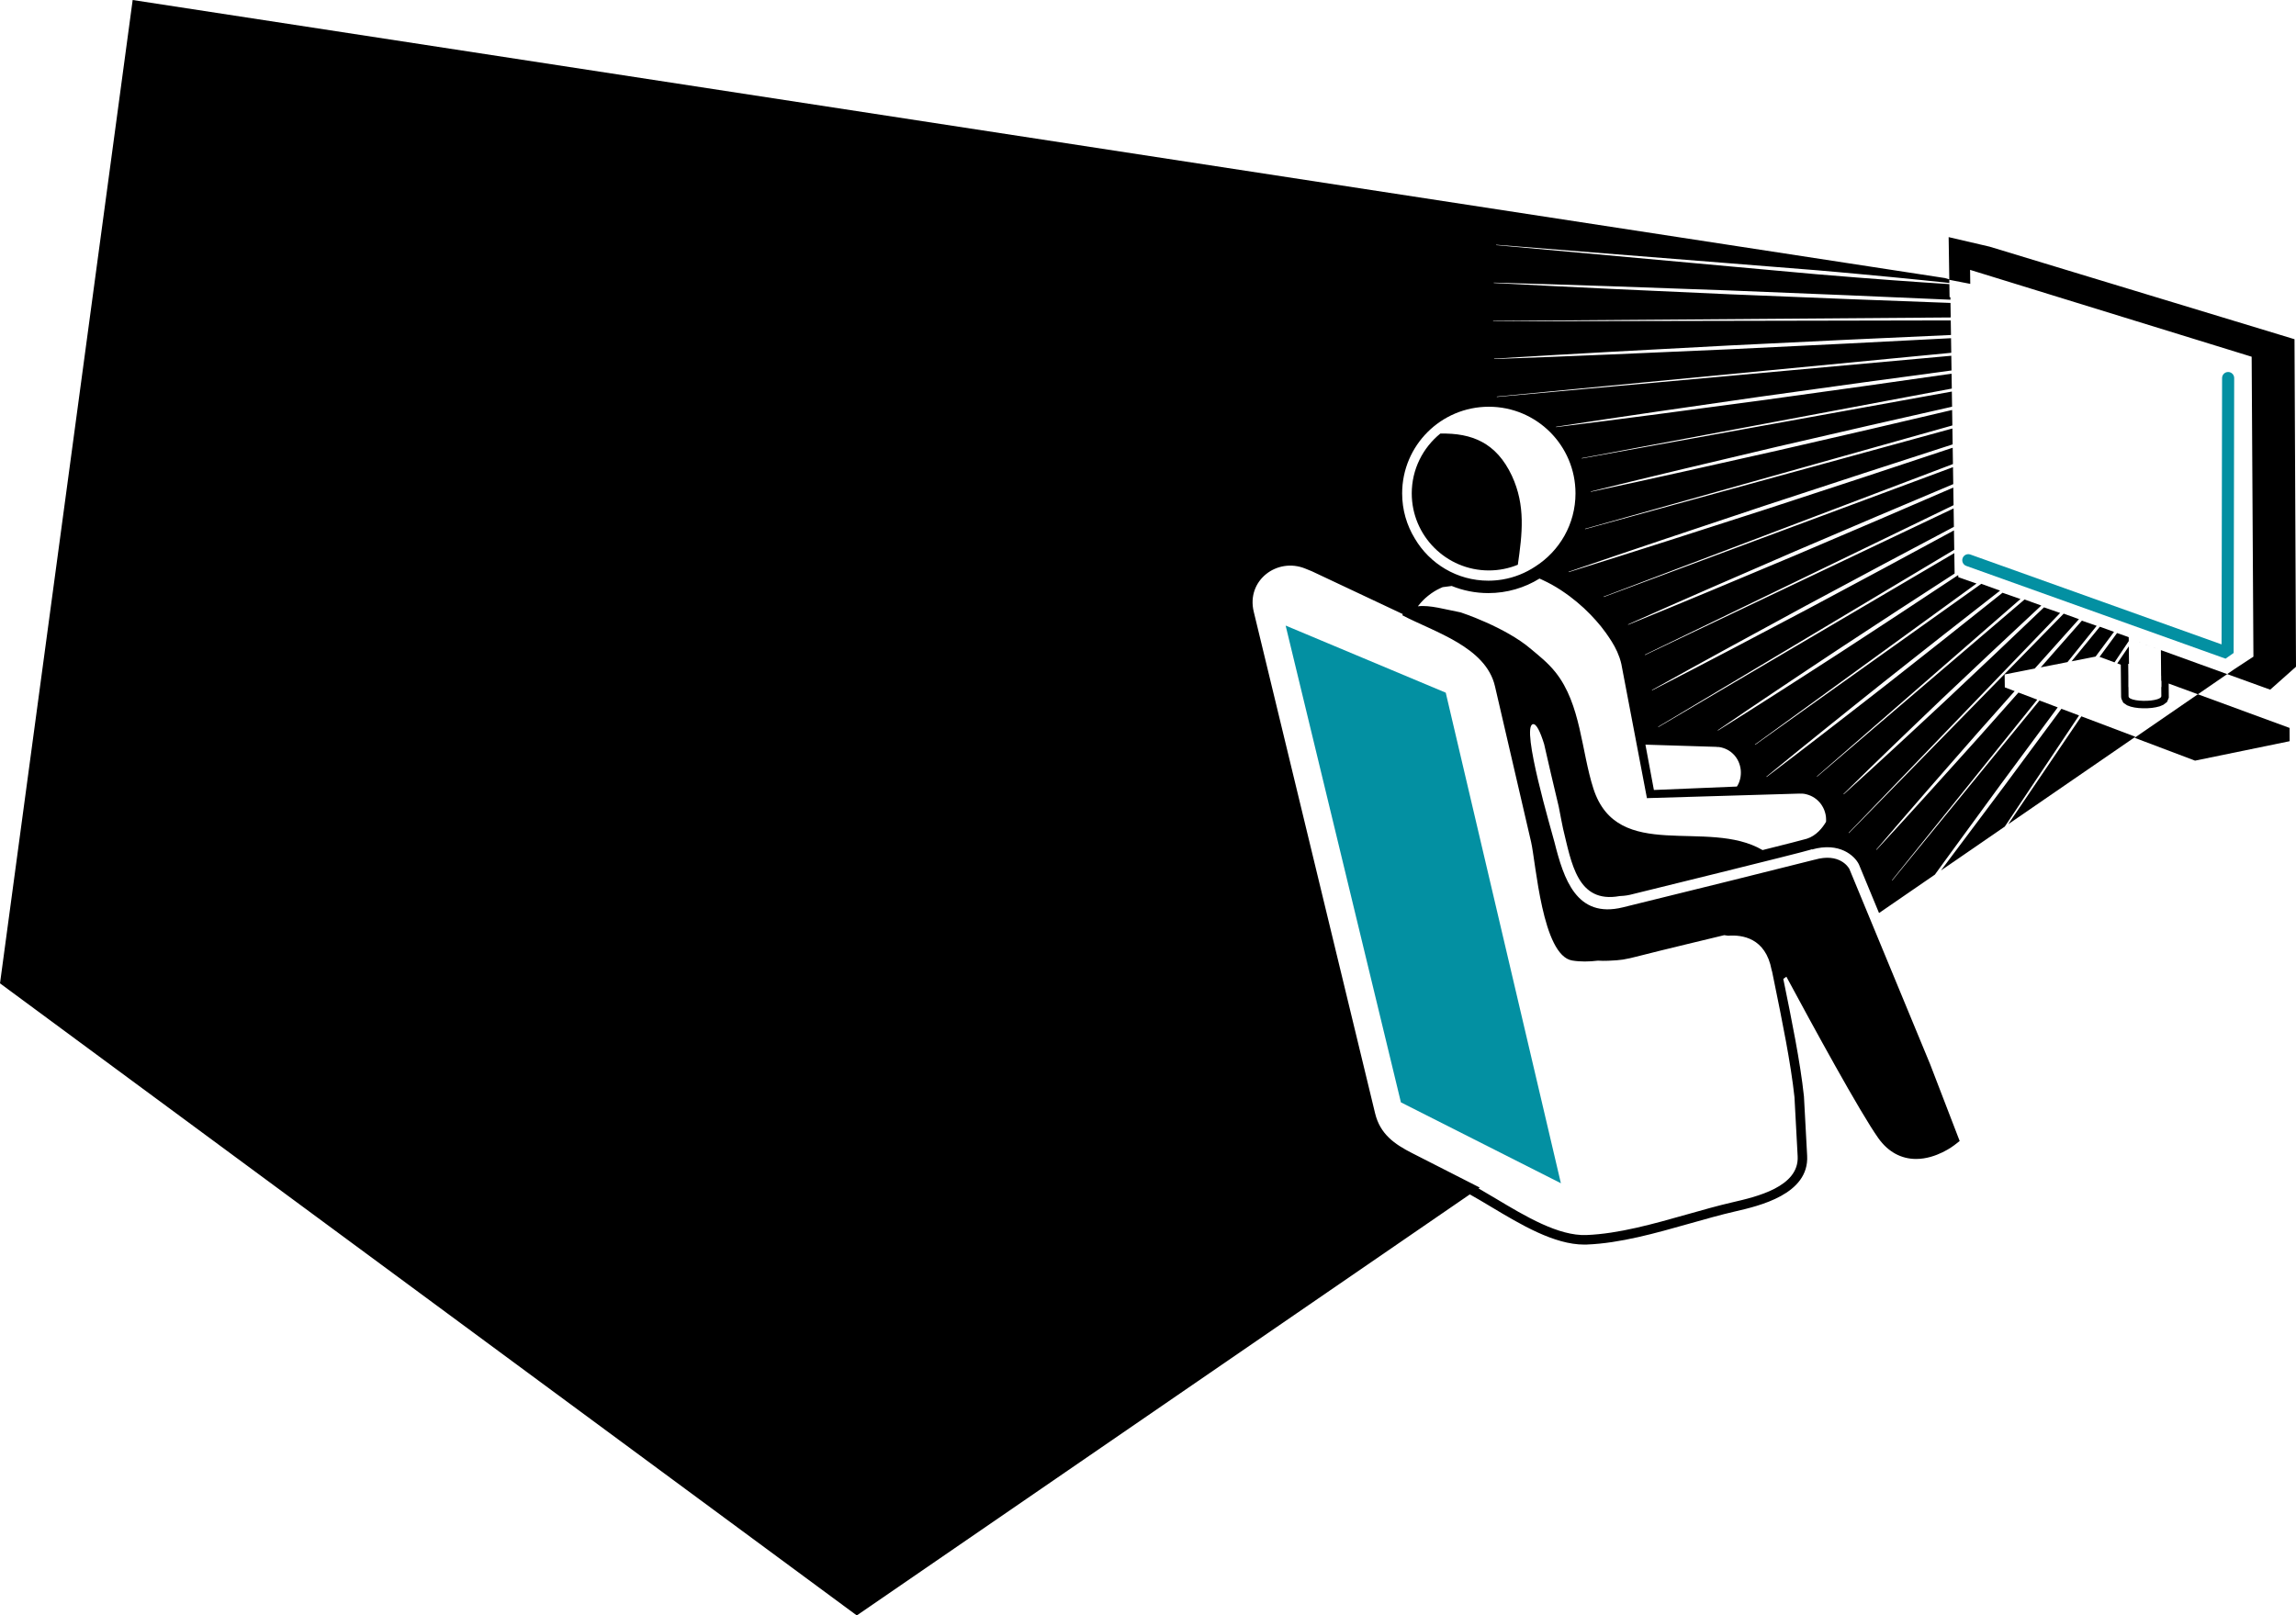<?xml version="1.0" encoding="utf-8"?>
<!-- Generator: Adobe Illustrator 16.0.0, SVG Export Plug-In . SVG Version: 6.00 Build 0)  -->
<!DOCTYPE svg PUBLIC "-//W3C//DTD SVG 1.1//EN" "http://www.w3.org/Graphics/SVG/1.1/DTD/svg11.dtd">
<svg version="1.1" id="Layer_1" xmlns="http://www.w3.org/2000/svg" xmlns:xlink="http://www.w3.org/1999/xlink" x="0px" y="0px"
	 width="1020.608px" height="718.293px" viewBox="0 0 1020.608 718.293" enable-background="new 0 0 1020.608 718.293"
	 xml:space="preserve">
<polygon points="916.332,315.157 916.163,315.387 890.837,349.62 865.307,383.703 862.78,387.052 891.159,367.534 924.17,318.124
	"/>
<polygon points="920.845,294.043 931.518,291.944 939.71,280.949 933.418,278.67 "/>
<polygon points="949.221,327.602 925.2,318.513 892.69,366.482 "/>
<polygon points="946.268,285.048 946.257,283.959 946.852,284.174 946.852,284.174 946.257,283.958 946.25,283.316 944.055,282.521
	941.063,281.478 933.285,292.069 939.943,294.516 "/>
<polygon points="932.007,278.271 925.424,275.974 907.156,296.735 919.033,294.399 "/>
<path d="M948.733,284.793l11.814,4.283l0.102,11.415l0.02,0.007l0.02,2.214l0.117,0.043v2.73h-0.092l0.035,4.113l-0.188,0.449
	l-0.592,0.448l-0.967,0.404l-1.301,0.328l-1.545,0.245l-1.705,0.131l-1.762,0.017l-1.719-0.088l-1.557-0.203l-1.346-0.304
	l-1.012-0.375l-0.648-0.446c0,0-0.229-0.461-0.229-0.49l-0.045-4.229h-0.047v-4.561v-0.032l-0.061-5.766l0.006,0.003l0.341,0.125
	l-0.082-7.865l-5.132,7.573l1.559,0.573l0.148,14.207c0.006,0.799,0.273,1.332,0.582,1.947l0.381,0.759l0.699,0.482l0.648,0.447
	l0.342,0.233l0.385,0.143l1.01,0.376l0.209,0.078l0.217,0.048l1.346,0.304l0.148,0.032l0.152,0.021l1.557,0.202l0.129,0.016
	l0.129,0.008l1.719,0.088l0.102,0.007l0.1-0.002l1.764-0.017l0.109-0.002l0.111-0.008l1.705-0.131l0.131-0.01l0.131-0.021
	l1.547-0.244l0.148-0.024l0.145-0.037l1.301-0.329l0.24-0.06l0.23-0.097l0.967-0.405l0.381-0.161l0.332-0.25l0.592-0.447
	l0.719-0.541l0.344-0.831l0.188-0.451l0.26-0.625l-0.006-0.675l-0.051-5.636l12.982,4.767l13.027-8.958L948.733,284.793z"/>
<polygon points="975.739,338.22 975.739,338.214 975.728,338.216 "/>
<polygon points="948.154,284.645 948.154,284.645 948.565,284.793 "/>
<g>
	<polygon fill="#0390A2" points="571.487,278.154 622.731,490.152 693.842,526.125 642.657,307.997 	"/>
</g>
<g>
	<path d="M1017.778,323.676L976.991,308.7l-28.133,19.35l26.852,10.16v0.011l0.019-0.004l0.011-0.002l42.039-8.643l-0.029-5.89
		L1017.778,323.676z"/>
</g>
<path d="M1019.944,150.829l-135.545-41.157l-18.197-4.237l0.286,18.788l-1.903-0.583L58.974,0L0,437.242l380.854,281.052
	l272.502-187.213c2.966,1.644,6.146,3.546,9.461,5.532c13.158,7.881,28.021,16.784,41.405,16.784c0.396,0,0.791-0.008,1.185-0.023
	c14.828-0.596,30.5-5.037,45.657-9.331c7.036-1.994,13.682-3.877,20.178-5.374c10.707-2.467,32.988-7.601,32.063-24.767
	l-1.418-26.337l-0.009-0.11c-1.62-15.239-5.568-34.552-9.053-51.59c-0.042-0.207-0.084-0.41-0.126-0.617l1.388-0.953
	c11.523,21.434,32.835,60.538,40.91,71.844c4.293,6.009,10.084,9.186,16.748,9.186c9.047,0,16.68-5.894,17.002-6.144l2.357-1.846
	l-1.076-2.794l-12.06-31.357l-35.911-86.851c-0.373-0.677-4.334-7.254-15.407-4.068l-0.003-0.012l-10.287,2.575l-27.398,6.859
	l-0.6,0.149c-15.659,3.896-31.324,7.766-46.996,11.616c-20.648,5.076-26.271-12.721-30.361-28.927
	c-1.158-4.59-15.074-51.317-9.615-52.523c1.549-0.342,3.291,3.38,4.999,8.854c1.727,7.607,4.1,17.905,6.481,27.758
	c0.978,4.986,1.677,8.784,1.945,9.877c3.714,15.079,6.262,33.395,25.15,29.941c2.662-0.088,4.508-0.543,4.615-0.57
	c3.061-0.752,75.074-18.447,80.08-19.999c0.248-0.077,0.482-0.17,0.723-0.257c0.02,0.039,0.041,0.079,0.063,0.118
	c12.202-3.463,18.967,2.777,20.845,6.57l0.065,0.145l8.905,21.537l24.83-17.077l4.272-5.894l25.116-34.389l25.206-34.082
	l-8.097-3.063l-65.437,80.012l-0.133-0.107l64.579-80.279l-8.354-3.161l-16.965,19.111l-11.475,12.757l-11.495,12.738
	l-11.541,12.698l-11.61,12.637l-0.127-0.113l11.168-13.029l11.236-12.968l11.282-12.928l11.304-12.909l16.532-18.634l-4.383-1.658
	l-0.072-5.747l13.384-2.632l19.647-21.951l-6.775-2.453l-95.474,97.567l-0.123-0.119l94.011-97.748l-7.173-2.501l-21.825,20.78
	l-22.235,20.964l-11.193,10.403l-11.213,10.381l-11.255,10.337l-11.316,10.271l-0.117-0.124l10.914-10.699l10.976-10.632
	l11.018-10.589l11.037-10.567l22.225-20.976l21.78-20.355l-7.438-2.693l-0.057,0.049l-92.161,78.728l-0.111-0.129l90.508-78.855
	l-7.98-2.781l-25.807,20.527l-13.095,10.333l-13.106,10.318c-8.787,6.817-17.538,13.68-26.354,20.459l-13.223,10.171l-13.278,10.101
	l-0.105-0.134l12.917-10.56l12.972-10.488c8.647-6.994,17.359-13.905,26.036-20.861l13.088-10.342l13.101-10.327l25.767-20.152
	l-8.342-3.021l-0.295,0.21l-100.256,71.392l-0.1-0.139l98.523-71.588l-7.636-2.661l-0.479-0.167l0.009-0.512l0.004-0.239
	l-0.217-0.078l-25.488,16.837l-13.45,8.809l-13.463,8.792c-9.017,5.796-18.002,11.642-27.046,17.397l-13.563,8.637l-13.612,8.563
	l-0.094-0.143l13.294-9.049l13.343-8.975c8.893-5.986,17.846-11.881,26.766-17.826l13.443-8.82l13.455-8.802l24.994-16.21
	l-0.139-9.078l-131.55,77.351l-0.088-0.146l131.614-78.703l-0.131-8.603l-30.844,16.672l-34.323,18.38l-34.446,18.151l-17.26,9.009
	l-17.304,8.925l-0.08-0.15l17.021-9.454l17.065-9.37l34.203-18.606l34.326-18.376l31.617-16.769l-0.125-8.192l-137.179,65.203
	l-0.074-0.154l137.23-66.484l-0.119-7.834l-32.993,14.231l-37.073,15.826l-37.176,15.587l-18.618,7.724l-18.655,7.637l-0.066-0.157
	l18.419-8.188l18.457-8.101l36.974-16.062l37.076-15.823l33.633-14.204l-0.115-7.533l-155.247,57.731l-0.061-0.16l155.286-58.959
	l-0.11-7.261l-39.141,12.981l-43.773,14.357l-43.854,14.111l-21.951,6.984l-21.98,6.893l-0.053-0.162l21.793-7.463l21.823-7.373
	l43.694-14.601l43.774-14.354l39.645-12.856l-0.108-7.068l-163.264,44.761l-0.045-0.164l163.288-45.949l-0.105-6.877l-36.242,8.496
	l-41.384,9.545l-41.442,9.293l-20.738,4.573l-20.76,4.48l-0.039-0.166l20.625-5.064l20.646-4.972l41.327-9.795l41.385-9.543
	l36.601-8.302l-0.104-6.736l-164.482,29.75l-0.031-0.168l164.494-30.907l-0.102-6.624l-39.706,5.645l-45.333,6.292l-45.369,6.035
	l-22.694,2.943l-22.708,2.849l-0.023-0.169l22.626-3.442l22.639-3.348l45.298-6.546l45.333-6.289l39.917-5.403l-0.101-6.54
	l-202.013,18.319l-0.016-0.17l202.009-19.466l-0.1-6.491l-46.192,2.382l-52.289,2.544l-52.302,2.287l-26.154,1.068l-26.159,0.974
	l-0.008-0.171l26.13-1.57l26.135-1.476l52.276-2.801l52.289-2.543l46.253-2.116l-0.099-6.488l-203.426,0.397v-0.171l203.405-1.539
	l-0.099-6.455l-45.837-1.727l-52.398-2.125l-52.388-2.383l-26.191-1.267l-26.188-1.361l0.008-0.171l26.211,0.765l26.207,0.858
	l52.409,1.868l52.398,2.125l45.747,1.988l-0.018-1.129l-0.371-0.033l-0.09-5.779c-0.555-0.034-1.134-0.07-1.746-0.108
	c-2.859-0.167-6.329-0.399-10.308-0.683c-3.979-0.282-8.468-0.601-13.365-0.949c-4.895-0.373-10.197-0.776-15.806-1.204
	c-5.609-0.415-11.518-0.938-17.634-1.432c-12.223-1.107-25.26-2.288-38.296-3.469c-52.146-4.741-104.292-9.483-104.292-9.483
	l0.014-0.17c0,0,52.197,4.146,104.394,8.292c13.049,1.041,26.098,2.082,38.331,3.058c6.111,0.547,12.023,1.03,17.622,1.57
	c5.601,0.528,10.896,1.026,15.782,1.487c4.886,0.486,9.363,0.931,13.333,1.325c3.969,0.394,7.428,0.752,10.274,1.07
	c0.592,0.064,1.15,0.125,1.688,0.184l-0.021-1.403l6.726,1.304l0.002,0l2.595,0.503l-0.084-6.225l125.168,38.622l0.781,133.368
	l-8.543,5.603l-3.117,2.145l19.123,6.924l11.467-10.197L1019.944,150.829z M680.594,374.361c2.135,9.219,4.949,50.531,18.277,52.724
	c3.602,0.604,7.438,0.545,11.422,0.065c1.53,0.084,3.111,0.116,4.582,0.042l0.764-0.038c4.629-0.229,6.188-0.307,13.484-2.22
	c7.307-1.916,36.785-8.987,37.082-9.059c0.086-0.021,0.179-0.035,0.268-0.054c0.585,0.063,1.16,0.152,1.735,0.246
	c6.159-0.487,16.628,0.9,19.296,15.175c0.082,0.281,0.163,0.566,0.244,0.861c0.308,1.509,0.62,3.041,0.94,4.606
	c3.46,16.925,7.382,36.106,8.985,51.137l1.415,26.281c0.733,13.621-18.476,18.047-28.795,20.425
	c-6.598,1.52-13.293,3.417-20.381,5.425c-14.92,4.228-30.348,8.6-44.676,9.175c-12.448,0.495-27.209-8.353-40.25-16.164
	c-2.687-1.609-5.272-3.149-7.759-4.567l0.545-0.375c-10.018-5.104-20.035-10.207-30.055-15.312
	c-7.752-3.946-14.207-8.384-16.455-17.674c-0.994-4.114-1.99-8.228-2.984-12.341c-4.891-20.223-9.781-40.444-14.674-60.666
	c-11.154-46.124-22.311-92.247-33.469-138.372c-0.941-3.902-1.887-7.805-2.83-11.707c-3.35-13.85,10.344-24.263,22.912-19.152
	c0.977,0.396,1.953,0.793,2.93,1.19l40.488,19.078c-0.119,0.152-0.248,0.286-0.361,0.449c14.271,7.485,37.197,14.073,41.26,31.583
	C669.887,328.202,675.241,351.282,680.594,374.361z M763.024,332.085l0.02,0.041c0.336,0,0.678,0,1.016,0.031
	c0.643,0.06,1.277,0.215,1.898,0.418c0.605,0.189,1.209,0.434,1.779,0.725c0.559,0.287,1.104,0.634,1.609,1.008
	c0.5,0.392,0.957,0.81,1.385,1.257c0.42,0.451,0.803,0.923,1.148,1.445c0.34,0.506,0.635,1.038,0.896,1.604
	c0.258,0.578,0.475,1.168,0.641,1.775c0.182,0.65,0.303,1.316,0.371,1.978c0.063,0.636,0.072,1.274,0.033,1.907
	c-0.033,0.578-0.107,1.154-0.223,1.72c-0.113,0.548-0.266,1.068-0.457,1.603c-0.18,0.506-0.396,1.025-0.67,1.488
	c-0.123,0.216-0.262,0.435-0.404,0.649l-36.889,1.53l-3.762-20.16L763.024,332.085z M697.692,265.089
	c1.088,0.823,2.172,1.673,3.246,2.568c1.025,0.869,2.051,1.763,3.068,2.686c0.99,0.928,1.969,1.881,2.947,2.89
	c0.838,0.852,1.668,1.75,2.49,2.686c0.75,0.839,1.504,1.732,2.238,2.631c0.738,0.924,1.459,1.876,2.168,2.859
	c0.455,0.633,0.893,1.27,1.334,1.936c0.412,0.604,0.807,1.212,1.205,1.847c0.443,0.692,0.877,1.442,1.285,2.193
	c0.428,0.78,0.832,1.59,1.193,2.399c0.389,0.881,0.738,1.762,1.049,2.656c0.189,0.548,0.369,1.096,0.514,1.674
	c0.078,0.292,0.148,0.608,0.219,0.899l0.045,0.13l11.547,60.551l-0.127-0.81l67.912-2.02v0.042c0.369-0.016,0.676-0.042,1.037-0.029
	c0.662,0.013,1.268,0.143,1.918,0.304c0.635,0.161,1.258,0.375,1.861,0.636c0.607,0.274,1.186,0.591,1.732,0.954
	c0.549,0.375,1.055,0.779,1.531,1.226c0.479,0.46,0.926,0.955,1.316,1.488c0.389,0.533,0.736,1.098,1.039,1.688
	c0.305,0.607,0.563,1.227,0.75,1.879c0.217,0.676,0.375,1.384,0.449,2.092c0.072,0.68,0.072,1.371,0.072,2.051l-0.109,0.359
	c-1.424,2.396-4.213,6.065-8.486,7.391c-1.478,0.458-9.369,2.462-19.652,5.035c-24.5-14.346-64.441,5.93-75.191-27.324
	c-5.369-16.615-5.535-37.507-16.783-51.656c-3.514-4.417-7.409-7.407-10.851-10.314c-0.004-0.004-0.008-0.006-0.013-0.01
	c-11.477-9.896-31.336-16.376-31.336-16.376l0.002,0c-6.848-1.303-13.723-3.374-19.048-2.717c0.406-0.532,0.828-1.05,1.269-1.545
	c0.65-0.726,1.314-1.417,2.021-2.054c0.83-0.75,1.713-1.442,2.629-2.108c0.83-0.577,1.689-1.126,2.578-1.602
	c0.824-0.448,1.668-0.823,2.512-1.197l4.039-0.526c5.027,2.04,10.521,3.167,16.271,3.167c8.342,0,16.137-2.367,22.758-6.461
	c0.443,0.198,0.887,0.401,1.33,0.61c1.375,0.637,2.754,1.333,4.125,2.084c1.342,0.75,2.686,1.56,4.014,2.425
	C695.11,263.238,696.411,264.136,697.692,265.089z M700.331,219.383c0,13.649-7.104,25.632-17.809,32.476
	c-4.354,2.9-9.337,4.93-14.701,5.823c-0.027,0.004-0.057,0.009-0.082,0.013c-2.006,0.329-4.059,0.502-6.154,0.502
	c-13.932,0-26.123-7.564-32.704-18.795c-3.556-5.834-5.604-12.688-5.604-20.02c0-21.278,17.25-38.528,38.527-38.528
	C683.083,180.854,700.331,198.105,700.331,219.383z"/>
<path d="M672.063,211.56c-6.891-14.702-17.762-19.078-31.821-18.774c-7.739,6.287-12.696,15.872-12.696,26.597
	c0,18.891,15.368,34.259,34.258,34.259c4.562,0,8.914-0.903,12.898-2.529C676.666,237.354,678.217,224.815,672.063,211.56z"/>
<path fill="#0390A2" d="M992.894,289.006l0.237-120.906c0.003-1.486-1.198-2.692-2.685-2.695c-0.001,0-0.003,0-0.005,0
	c-1.483,0-2.687,1.201-2.689,2.685l-0.233,118.428l-111.667-39.954c-1.401-0.5-2.938,0.228-3.438,1.626
	c-0.501,1.399,0.228,2.938,1.626,3.439l115.256,41.238l0.904-0.636l2.691-1.892L992.894,289.006z"/>
</svg>
